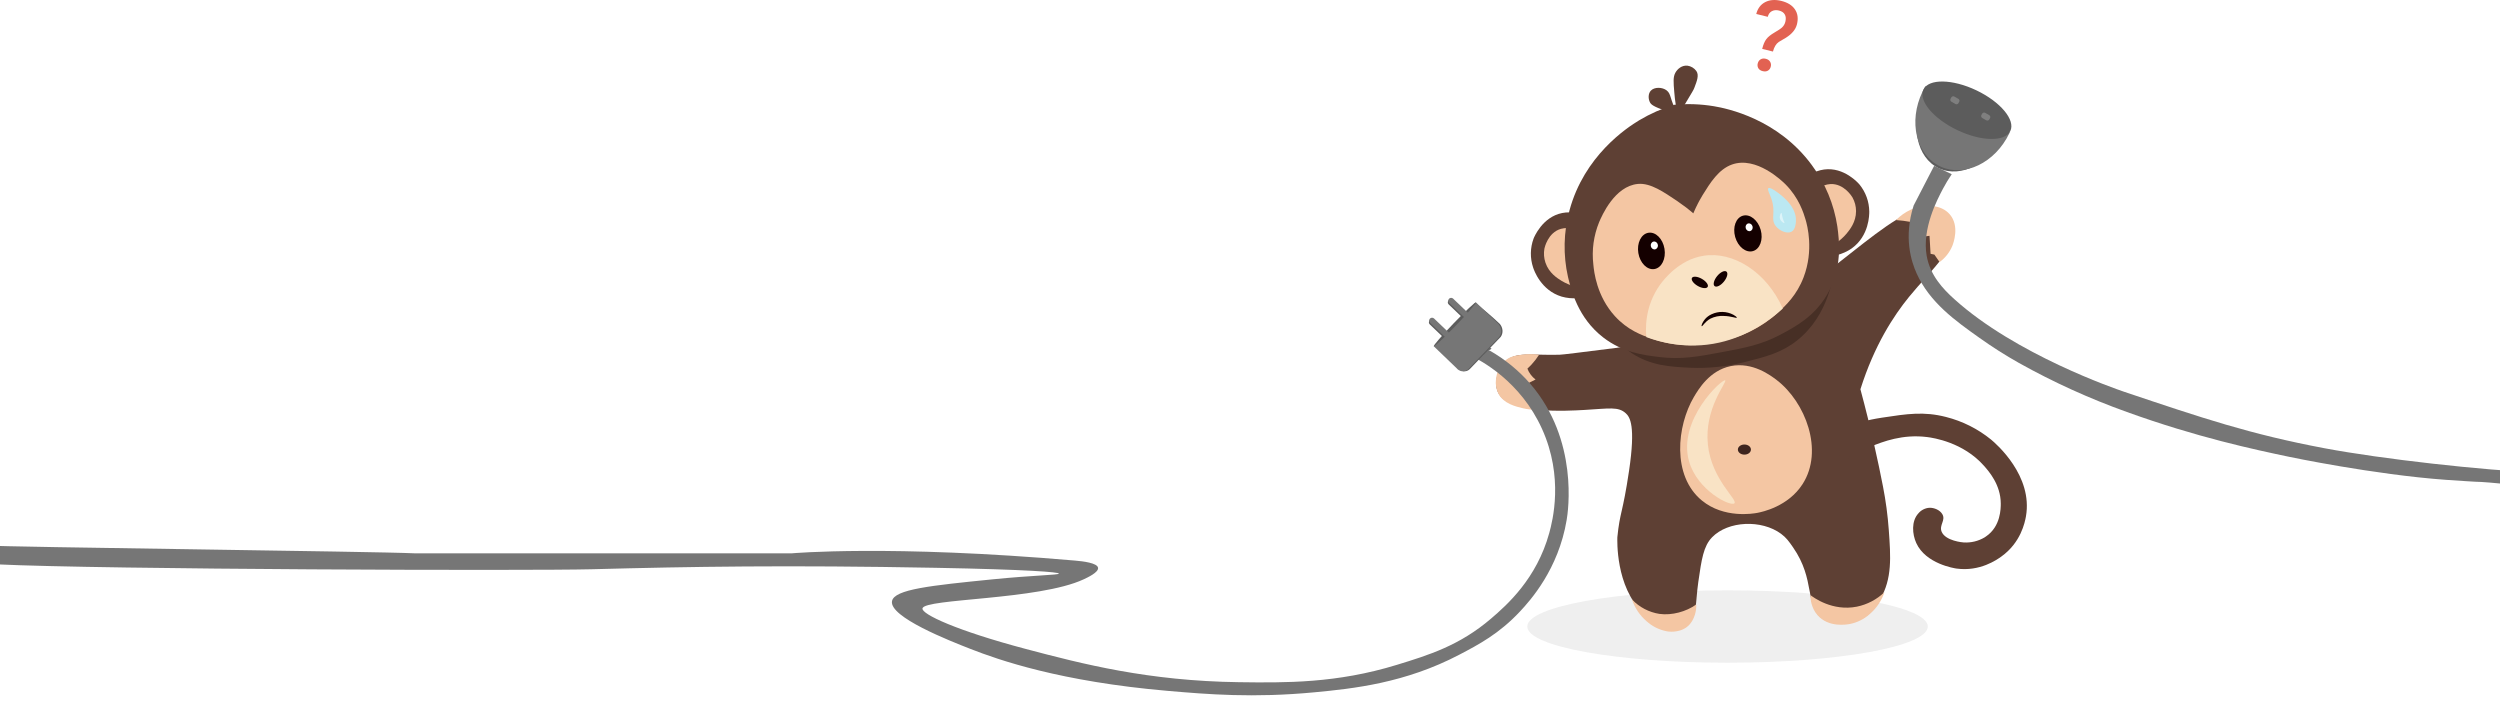 <svg width="1600" height="450" viewBox="0 0 1600 450" fill="none" xmlns="http://www.w3.org/2000/svg">
<g opacity="0.35" filter="url(#filter0_d)">
<path opacity="0.35" d="M1105.63 420.139C1176.41 420.139 1233.78 409.767 1233.78 396.973C1233.78 384.178 1176.41 373.806 1105.63 373.806C1034.85 373.806 977.474 384.178 977.474 396.973C977.474 409.767 1034.85 420.139 1105.63 420.139Z" fill="#7A7A7A"/>
</g>
<path d="M1127.8 31.289C1128.47 28.599 1129.33 26.538 1130.4 25.106C1131.46 23.674 1133.21 22.25 1135.64 20.835C1138.1 19.404 1139.69 18.35 1140.41 17.671C1141.53 16.638 1142.26 15.403 1142.62 13.967C1143.09 12.066 1142.97 10.503 1142.27 9.277C1141.59 8.035 1140.34 7.189 1138.52 6.738C1136.78 6.308 1135.25 6.455 1133.93 7.181C1132.64 7.891 1131.79 9.085 1131.37 10.764L1124 8.938C1124.93 5.369 1126.84 2.838 1129.74 1.346C1132.67 -0.141 1136.1 -0.396 1140.04 0.581C1144.11 1.587 1147.02 3.402 1148.77 6.026C1150.54 8.654 1150.97 11.819 1150.06 15.52C1149.24 18.816 1146.9 21.681 1143.04 24.115L1138.4 26.861C1136.68 28.048 1135.45 30.092 1134.69 32.994L1127.8 31.289ZM1124.95 40.595C1125.25 39.402 1125.86 38.534 1126.79 37.991C1127.72 37.428 1128.82 37.304 1130.1 37.62C1131.39 37.94 1132.32 38.578 1132.88 39.531C1133.44 40.465 1133.58 41.508 1133.29 42.66C1133.02 43.773 1132.42 44.613 1131.51 45.181C1130.6 45.749 1129.47 45.867 1128.14 45.537C1126.8 45.206 1125.86 44.577 1125.32 43.648C1124.8 42.725 1124.67 41.707 1124.95 40.595Z" fill="#DD4B39" fill-opacity="0.87"/>
<path d="M1080.28 398.932C1086.26 394.651 1084.93 386.385 1086.91 372.494C1089 357.946 1090.22 349.522 1095.74 343.851C1106 333.297 1127.42 332.416 1139.9 341.646C1143.22 344.101 1144.98 346.594 1147.53 350.273C1162.12 371.262 1154.82 387.339 1166.1 395.679C1173.24 400.943 1183.75 399.534 1190.25 396.606C1197.39 393.372 1200.95 387.525 1203.25 383.633C1211.09 370.372 1210.06 356.352 1208.82 339.153C1208.15 329.82 1206.91 320.536 1205.11 311.353C1202.12 295.98 1197.57 274.797 1190.67 249.128C1199.58 220.912 1211.95 202.082 1221.82 189.961C1235.56 173.087 1254.55 156.806 1250.28 143.388C1250.02 142.563 1248.42 137.392 1243.65 134.575C1237.31 130.804 1229.35 133.417 1226.01 134.575C1195.76 144.972 1148.62 203.148 1095.76 211.682C1075.07 215.009 1041.83 221.699 1033.94 222.7C1011.33 225.563 1000.02 226.991 998.033 227.037C979.535 227.472 969.951 224.896 963.292 231.513C958.538 236.239 955.761 245.162 958.881 251.343C965.837 265.141 1002.32 263.037 1014.07 262.361C1030.07 261.434 1035.74 260.081 1040.57 264.566C1043.22 267.031 1046.85 272.563 1042.61 301.179C1038.47 329.099 1036.74 327.382 1035.1 343.851C1035.1 345.232 1033.76 375.376 1051.59 392.334C1054.11 394.725 1060.24 400.544 1069.23 401.146C1071.85 401.304 1076.52 401.619 1080.28 398.932Z" fill="#5E4034"/>
<path d="M1181.95 293.663C1186.69 290.577 1191.73 287.973 1197 285.889C1205.18 282.645 1217.6 277.715 1233.44 279.726C1237.38 280.227 1256.43 283.053 1269.72 298.083C1272.85 301.623 1280.43 310.195 1280.49 322.223C1280.49 325.244 1280.55 336.892 1271.02 343.332C1270.8 343.48 1270.47 343.703 1270.09 343.962C1266.07 346.338 1261.43 347.455 1256.77 347.168C1256.17 347.168 1245.19 346.186 1242.69 340.395C1240.83 336.058 1245.47 332.981 1243.05 329.006C1241.52 326.448 1237.95 324.864 1234.78 324.975C1233.43 325.072 1232.11 325.439 1230.91 326.054C1229.7 326.668 1228.63 327.518 1227.77 328.552C1223.12 333.602 1223.87 341.942 1226.4 347.521C1232.46 360.901 1250.94 363.709 1252.21 363.885C1267.19 365.933 1278.06 358.186 1280.8 356.231C1293.38 347.261 1295.9 334.288 1296.59 330.581C1301.23 304.468 1277.51 283.998 1274.3 281.348C1265.85 274.474 1255.99 269.528 1245.42 266.855C1231.28 263.232 1220.64 264.844 1204.64 267.281C1183.67 270.469 1178.43 275.677 1176.32 278.262C1174.03 281.104 1172.46 284.454 1171.74 288.029L1181.95 293.663Z" fill="#5E4034"/>
<path opacity="0.63" d="M1167.48 129.321C1143.08 87.547 1049.21 85.527 1023.53 124.781C1013.59 139.987 1014.05 161.143 1014.15 165.201C1014.43 179.898 1018.65 194.252 1026.37 206.771C1029.8 212.136 1034.87 219.865 1044.44 226.092C1056.69 234.07 1068.8 234.701 1081.59 235.358C1093.47 235.863 1105.36 234.614 1116.87 231.652C1130.18 228.297 1140.33 225.74 1150.31 217.752C1170.62 201.48 1173.41 176.117 1174.06 170.242C1174.66 164.886 1176.82 145.315 1167.48 129.321Z" fill="#3A251D"/>
<path d="M1009.09 136.456C1006.03 135.775 1002.87 135.731 999.798 136.326C987.048 138.865 981.792 151.913 981.476 152.728C979.285 158.657 979.18 165.154 981.179 171.15C981.745 172.92 986.147 185.81 999.455 189.831C1006.09 191.72 1013.19 191.137 1019.43 188.191L1009.09 136.456Z" fill="#5E4034"/>
<path d="M1007.43 146.723C1004.7 145.794 1001.75 145.703 998.962 146.464C990.651 148.873 988.552 158.511 988.431 159.067C987.876 162.098 988.107 165.221 989.1 168.138C991.329 174.746 996.715 178.082 999.464 179.777C1005 183.113 1011.44 184.669 1017.9 184.235L1007.43 146.723Z" fill="#F4C6A3"/>
<path d="M1158.67 111.603C1161.34 109.974 1164.31 108.911 1167.41 108.481C1180.3 106.757 1189.5 117.414 1190.07 118.081C1194.07 122.981 1196.27 129.092 1196.33 135.409C1196.33 137.263 1196.39 150.884 1185.1 158.983C1179.44 162.904 1172.55 164.643 1165.7 163.876L1158.67 111.603Z" fill="#5E4034"/>
<path d="M1163.59 120.777C1165.87 119.015 1168.63 117.976 1171.51 117.793C1180.15 117.386 1185.27 125.809 1185.56 126.319C1187.07 129.009 1187.86 132.039 1187.87 135.122C1187.87 142.09 1183.89 146.992 1181.84 149.485C1177.69 154.439 1172.1 157.997 1165.85 159.678L1163.59 120.777Z" fill="#F4C6A3"/>
<path d="M1159.59 105.691C1137.83 76.038 1105.31 69.403 1096.95 67.995C1088.55 66.594 1080.02 66.282 1071.55 67.068C1063.7 69.426 1056.18 72.744 1049.15 76.946C1041.14 81.755 1013.86 99.742 1004.45 134.714C1000.66 148.609 1000.34 163.22 1003.52 177.266C1005.58 185.717 1009.89 203.435 1026.01 215.926C1038.51 225.628 1051.9 227.268 1061.95 228.501C1075.88 230.215 1086.28 228.297 1101.53 225.461C1116.78 222.626 1127.47 220.643 1140.06 213.878C1149.04 209.06 1160.87 202.712 1169 189.173C1179.48 171.706 1177.06 153.636 1175.91 145.018C1173.78 130.775 1168.17 117.271 1159.59 105.691Z" fill="#5E4034"/>
<path d="M1074.5 73.601C1072.64 73.082 1069.98 72.285 1066.78 71.192C1058 68.199 1056.7 66.864 1056 65.548C1054.8 63.297 1054.76 59.988 1056.49 58.07C1058.79 55.541 1063.92 55.698 1066.71 57.894C1069.73 60.248 1068.67 63.825 1073.09 71.386C1073.67 72.35 1074.22 73.119 1074.5 73.601Z" fill="#5E4034"/>
<path d="M1074.59 71.831C1075.31 71.998 1075.83 70.904 1078.31 66.762C1083.37 58.163 1083.6 58.2 1084.42 56.087C1086.08 51.751 1087.48 48.109 1085.68 45.486C1085.01 44.539 1084.14 43.742 1083.15 43.144C1082.15 42.546 1081.04 42.16 1079.89 42.011H1079.64C1076.43 41.826 1073.65 43.948 1072.21 46.589C1070.76 49.23 1070.97 52.557 1071.54 58.96C1071.96 63.816 1072.64 71.386 1074.59 71.831Z" fill="#5E4034"/>
<path d="M1155.56 140.534C1154.33 136.373 1151.3 126.55 1142.69 117.942C1140.71 115.959 1124.05 99.742 1108.46 105.293C1099.92 108.342 1094.61 116.876 1089.6 124.975C1088.1 127.412 1086.65 130.266 1086.65 130.266C1085.58 132.333 1084.93 133.797 1084.65 134.427C1084.28 135.28 1083.97 136.012 1083.72 136.558C1083.31 136.197 1082.79 135.724 1082.12 135.187C1080.81 134.084 1079.78 133.334 1079.24 132.87C1076.77 131.017 1074.04 129.08 1073.29 128.58C1064.93 123.02 1056.44 116.978 1048.32 117.71C1033.27 119.072 1025.1 138.319 1023.45 142.155C1019.94 150.74 1018.66 160.07 1019.74 169.279C1020.18 174.032 1021.86 189.489 1033.52 202.323C1041.6 211.21 1050.49 214.453 1057.46 216.899C1071.15 221.579 1085.9 222.197 1099.94 218.679C1114.06 216.193 1127.2 209.768 1137.82 200.146C1143.02 195.383 1149.95 188.868 1154.31 177.452C1160.93 160.077 1156.66 144.231 1155.56 140.534Z" fill="#F4C6A3"/>
<path opacity="0.96" d="M1090.19 163.7C1074.9 166.137 1065.12 178.526 1062.64 181.946C1052.09 196.383 1053.26 211.905 1053.67 215.76C1061.38 218.614 1079.23 224.035 1100.39 219.272C1119.04 215.074 1132.14 204.797 1136.88 200.998C1138.62 199.599 1140.03 198.375 1141 197.495C1130.68 174.088 1109.24 160.623 1090.19 163.7Z" fill="#F9E4C7"/>
<path d="M1058.84 172.191C1063.46 171.424 1066.33 165.605 1065.27 159.193C1064.2 152.782 1059.58 148.206 1054.97 148.973C1050.35 149.741 1047.47 155.56 1048.54 161.971C1049.61 168.383 1054.22 172.958 1058.84 172.191Z" fill="#140000"/>
<path d="M1059.19 159.594C1060.44 159.387 1061.27 158.097 1061.03 156.714C1060.8 155.331 1059.6 154.378 1058.35 154.585C1057.1 154.793 1056.28 156.082 1056.51 157.466C1056.74 158.849 1057.94 159.802 1059.19 159.594Z" fill="white"/>
<path d="M1126.84 147.094C1128.6 153.349 1126.37 159.446 1121.87 160.707C1117.37 161.967 1112.28 157.927 1110.51 151.653C1108.75 145.38 1110.98 139.301 1115.48 138.041C1119.98 136.78 1125.07 140.839 1126.84 147.094Z" fill="#140000"/>
<path d="M1120.13 147.884C1121.33 147.549 1122 146.191 1121.62 144.85C1121.24 143.51 1119.97 142.695 1118.76 143.03C1117.56 143.365 1116.9 144.724 1117.27 146.064C1117.65 147.405 1118.93 148.22 1120.13 147.884Z" fill="white"/>
<path d="M1092.9 183.613C1092.17 184.864 1089.33 184.596 1086.56 183.011C1083.79 181.427 1082.14 179.119 1082.85 177.868C1083.55 176.617 1086.42 176.886 1089.19 178.471C1091.96 180.055 1093.64 182.353 1092.9 183.613Z" fill="#140000"/>
<path d="M1097.35 183.114C1096.15 182.187 1096.86 179.286 1098.95 176.72C1101.04 174.153 1103.71 172.855 1104.92 173.819C1106.13 174.783 1105.41 177.646 1103.32 180.213C1101.23 182.78 1098.56 184.087 1097.35 183.114Z" fill="#140000"/>
<path d="M1091.16 204.297C1092.33 202.929 1093.79 201.84 1095.43 201.109C1097.62 200.085 1100.02 199.582 1102.44 199.64C1104.85 199.698 1107.22 200.315 1109.36 201.442C1110.38 202.008 1111.71 202.962 1111.55 203.296C1111.32 203.852 1107.97 202.276 1103.19 202.212C1100.25 202.024 1097.32 202.616 1094.68 203.926C1091.03 205.918 1089.58 209.05 1089.11 208.772C1088.63 208.494 1089.61 206.196 1091.16 204.297Z" fill="#140000"/>
<path d="M1153.63 309.862C1144.41 324.178 1127.91 327.626 1124.72 328.228C1122.03 328.738 1103.36 331.935 1089.24 320.361C1069.81 304.45 1073.25 272.434 1084.08 254.086C1087.04 249.091 1094.12 237.101 1107.63 234.321C1121.62 231.448 1133.27 240.335 1137.02 243.179C1155.48 257.265 1167.45 288.419 1153.63 309.862Z" fill="#F4C6A3"/>
<path opacity="0.96" d="M1104.11 243.448C1102.11 242.336 1073.46 268.922 1080.99 295.257C1086.32 314.004 1107.6 324.382 1110.01 322.13C1112.43 319.879 1095.42 307.035 1093.05 284.582C1090.57 261.184 1105.65 244.31 1104.11 243.448Z" fill="#F9E4C7"/>
<path opacity="0.81" d="M1116.42 290.967C1118.73 290.967 1120.6 289.515 1120.6 287.724C1120.6 285.932 1118.73 284.48 1116.42 284.48C1114.11 284.48 1112.24 285.932 1112.24 287.724C1112.24 289.515 1114.11 290.967 1116.42 290.967Z" fill="#140000"/>
<path d="M985.014 227.028C981.318 226.498 977.565 226.498 973.87 227.028C969.969 227.593 967.369 227.954 964.583 229.808C958.315 233.996 957.507 241.706 957.414 242.781C956.999 245.96 957.555 249.19 959.011 252.047C962.484 258.441 970.155 260.22 974.798 261.314C977.236 261.881 979.726 262.192 982.228 262.241L980.993 256.801L982.738 255.068L975.783 246.367L982.757 242.901C980.41 241.104 978.604 238.696 977.538 235.942C978.392 235.154 979.275 234.293 980.157 233.338C981.962 231.384 983.588 229.272 985.014 227.028Z" fill="#F4C6A3"/>
<path d="M1213.46 140.849C1216.16 138.068 1219.35 135.815 1222.87 134.205C1225.33 133.009 1227.96 132.217 1230.67 131.86C1232.38 131.665 1242.09 130.553 1247.82 137.142C1254.33 144.657 1250.14 155.749 1249.49 157.371C1247.78 161.511 1244.96 165.095 1241.32 167.722L1238.01 162.949L1235.56 162.43L1234.89 150.921L1227.4 151.848C1227.66 150.43 1227.73 148.985 1227.62 147.548C1227.49 145.94 1227.15 144.354 1226.61 142.832C1225.43 142.554 1224.19 142.294 1222.9 142.053C1219.78 141.468 1216.63 141.066 1213.46 140.849Z" fill="#F4C6A3"/>
<path d="M1206.03 378.999C1204.25 384.384 1201.04 389.187 1196.75 392.899C1193.1 396.221 1188.6 398.467 1183.75 399.386C1181.82 399.719 1170.36 401.739 1163.32 393.826C1159.04 389.026 1158.67 383.151 1158.67 380.853C1160.64 382.372 1172.71 391.37 1188.39 388.266C1195.03 386.901 1201.15 383.689 1206.03 378.999Z" fill="#F4C6A3"/>
<path d="M1044.45 383.633C1046.23 389.017 1049.44 393.82 1053.73 397.532C1057.38 400.854 1061.88 403.1 1066.74 404.019C1067.11 404.084 1067.4 404.139 1067.84 404.195C1068.77 404.316 1076.78 405.122 1081.59 399.386C1085.72 394.447 1085.75 387.76 1085.58 386.879C1079.13 391.51 1069.96 393.96 1062.09 392.899C1055.34 391.859 1049.13 388.598 1044.45 383.633Z" fill="#F4C6A3"/>
<path d="M1133.6 126.949C1136.82 136.215 1132.92 139.922 1136.39 144.555C1138.84 147.808 1143.75 149.856 1146.6 148.262C1149.04 146.89 1149.29 143.156 1149.39 141.775C1150.05 131.628 1139.17 124.243 1136.39 122.315C1135.14 121.472 1132.58 119.749 1131.74 120.462C1130.91 121.176 1132.48 123.733 1133.6 126.949Z" fill="#BBE8F2"/>
<path opacity="0.5" d="M1140.1 136.215C1139.67 136.215 1138.68 138.115 1139.17 139.922C1139.66 141.729 1141.62 142.961 1141.96 142.702C1142.29 142.442 1141.61 141.831 1141.03 139.922C1140.29 137.457 1140.44 136.252 1140.1 136.215Z" fill="white"/>
<g filter="url(#filter1_d)">
<path d="M-9 347.119C4.196 348.156 240.442 350.921 265.358 352.126C353.947 352.126 418.362 352.126 506.81 352.126C506.81 352.126 569.56 346.483 687.899 356.759C693.164 357.213 702.274 358.279 702.757 361.393C703.212 364.284 696.034 367.611 693.471 368.806C664.859 382.103 591.82 380.973 590.389 387.339C589.544 391.046 612.519 401.674 656.324 413.285C692.96 422.997 734.814 433.802 792.837 434.599C822.684 435.006 855.401 435.368 894.061 423.479C914.491 417.205 934.17 411.145 954.368 393.826C964.398 385.226 983.454 368.426 991.514 339.153C993.669 331.332 1000.89 303.365 986.871 272.434C973.034 241.854 947.626 228.631 940.438 225.174L953.439 222.394C963.256 227.975 972.049 235.182 979.442 243.707C1010.47 279.662 1003.59 325.457 1002.66 330.813C997.365 362.421 979.34 382.317 972.941 389.192C959.513 403.62 946.177 410.607 933.993 416.992C899.243 435.201 866.09 438.731 841.127 441.085C802.124 444.792 772.713 442.355 747.333 440.158C678.705 434.219 639.293 420.439 621.035 413.285C607.765 408.087 568.965 392.899 570.888 382.706C572.327 375.116 596.036 372.726 634.965 368.806C660.967 366.183 677.683 366.026 677.683 365.099C677.683 364.173 658.349 362.514 598.747 361.393C503.198 359.595 443.067 360.605 378.655 362.319C339.651 363.357 67.15 362.501 -2.499 359.165L-9 347.119Z" fill="#767676"/>
</g>
<path d="M946.122 228.139L953.44 222.394L954.619 223.089L947.292 228.825L946.122 228.139Z" fill="#707070"/>
<path d="M933.148 224.943L915.058 207.623C914.702 207.283 914.496 206.815 914.486 206.324C914.475 205.832 914.661 205.356 915.002 205.001C915.343 204.646 915.812 204.44 916.305 204.43C916.798 204.42 917.274 204.605 917.63 204.945L935.721 222.265C935.897 222.433 936.038 222.635 936.136 222.858C936.234 223.081 936.288 223.321 936.293 223.564C936.298 223.808 936.255 224.05 936.166 224.277C936.078 224.504 935.945 224.711 935.776 224.887C935.607 225.063 935.405 225.204 935.182 225.302C934.958 225.4 934.718 225.453 934.474 225.458C934.23 225.463 933.987 225.42 933.76 225.332C933.532 225.243 933.324 225.111 933.148 224.943Z" fill="#5C5C5C"/>
<path d="M948.032 209.68L929.734 192.157C928.993 191.449 927.818 191.473 927.107 192.211C926.397 192.95 926.421 194.123 927.162 194.832L945.46 212.354C946.201 213.063 947.376 213.039 948.087 212.3C948.797 211.562 948.773 210.389 948.032 209.68Z" fill="#5C5C5C"/>
<path d="M944.153 193.668C937.652 204.788 927.53 212.247 918.522 221.607L932.99 235.507C933.864 236.626 935.127 237.377 936.529 237.61C937.253 237.713 937.991 237.651 938.688 237.428C939.384 237.205 940.021 236.827 940.55 236.322L960.479 215.593C961.3 214.404 961.696 212.974 961.602 211.534C961.501 210.034 960.94 208.601 959.996 207.429C955.176 202.768 949.725 198.301 944.153 193.668Z" fill="#5C5C5C"/>
<path d="M944.608 193.529L917.603 221.607L932.071 235.507C932.945 236.626 934.208 237.377 935.61 237.61C936.334 237.713 937.072 237.651 937.769 237.428C938.465 237.205 939.102 236.827 939.631 236.322L959.56 215.593C960.381 214.404 960.777 212.974 960.683 211.534C960.582 210.034 960.021 208.601 959.077 207.429L944.608 193.529Z" fill="#767676"/>
<path d="M931.827 208.268C939.285 200.514 945.006 193.917 944.606 193.535C944.207 193.152 937.837 199.128 930.38 206.882C922.922 214.637 917.201 221.233 917.6 221.616C918 221.999 924.37 216.023 931.827 208.268Z" fill="#5C5C5C"/>
<path d="M948.318 208.655L930.019 191.132C929.279 190.424 928.103 190.448 927.393 191.186C926.683 191.925 926.707 193.098 927.447 193.807L945.746 211.329C946.486 212.038 947.662 212.014 948.372 211.275C949.083 210.537 949.058 209.363 948.318 208.655Z" fill="#767676"/>
<path d="M936.106 221.366L917.807 203.843C917.067 203.135 915.891 203.159 915.181 203.897C914.47 204.636 914.495 205.809 915.235 206.518L933.534 224.04C934.274 224.749 935.45 224.725 936.16 223.986C936.87 223.248 936.846 222.075 936.106 221.366Z" fill="#767676"/>
<g filter="url(#filter2_d)">
<path d="M1237.85 104.143L1249.11 109.481C1247.06 112.49 1245.18 115.612 1243.48 118.831C1239.83 125.744 1230.06 144.23 1233.05 161.596C1235.23 174.245 1243.59 182.974 1250.7 189.396C1290.01 224.914 1353.95 246.848 1359.35 248.702C1409.56 265.595 1440.14 275.899 1487.51 284.841C1524.29 291.798 1588.59 298.944 1626 300.57V309.92C1621.94 309.734 1591.98 306.312 1584.26 306.312C1584.26 306.312 1574.11 305.728 1565.18 305.08C1519.19 301.725 1465.22 290.401 1465.22 290.401C1442.46 285.629 1405.91 277.817 1361.21 261.675C1337.33 253.135 1314.2 242.628 1292.07 230.261C1283.41 225.386 1275.02 220.053 1266.93 214.286C1251.44 203.296 1234.96 191.564 1226.6 172.901C1223.35 165.636 1218.13 150.161 1224.74 129.506L1237.85 104.143Z" fill="#767676"/>
</g>
<path d="M1283.1 85.24L1283.43 84.545C1274.55 84.589 1265.78 82.588 1257.8 78.698C1246.36 73.314 1237.67 65.279 1233.31 57.069C1232.6 58.305 1231.94 59.568 1231.32 60.859C1222.29 79.976 1226.55 100.937 1240.85 107.665C1255.15 114.392 1274.06 104.357 1283.1 85.24Z" fill="#5C5C5C"/>
<path d="M1285.96 85.341L1286.28 84.647C1277.97 84.572 1268.38 82.321 1258.91 77.808C1246.63 71.951 1237.18 63.519 1232.35 55.058C1231.64 56.294 1230.96 57.545 1230.34 58.811C1221.24 77.808 1226.32 99.149 1241.67 106.469C1257.02 113.79 1276.82 104.338 1285.96 85.341Z" fill="#767676"/>
<path d="M1286.62 83.817C1289.99 76.784 1280.27 65.146 1264.91 57.822C1249.55 50.499 1234.37 50.264 1231 57.296C1227.63 64.329 1237.36 75.967 1252.72 83.29C1268.07 90.614 1283.26 90.849 1286.62 83.817Z" fill="#5C5C5C"/>
<path d="M1253.37 63.281L1250.77 61.793C1250.1 61.41 1249.25 61.64 1248.87 62.308L1248.37 63.17C1247.98 63.838 1248.21 64.691 1248.88 65.075L1251.48 66.562C1252.15 66.946 1253 66.715 1253.39 66.048L1253.88 65.185C1254.27 64.517 1254.04 63.664 1253.37 63.281Z" fill="#7F7F7F"/>
<path d="M1273.11 73.708L1270.52 72.221C1269.85 71.837 1268.99 72.067 1268.61 72.735L1268.11 73.598C1267.73 74.266 1267.96 75.118 1268.63 75.502L1271.22 76.989C1271.89 77.373 1272.75 77.143 1273.13 76.475L1273.63 75.612C1274.01 74.945 1273.78 74.092 1273.11 73.708Z" fill="#7F7F7F"/>
<defs>
<filter id="filter0_d" x="969.474" y="369.806" width="272.306" height="62.333" filterUnits="userSpaceOnUse" color-interpolation-filters="sRGB">
<feFlood flood-opacity="0" result="BackgroundImageFix"/>
<feColorMatrix in="SourceAlpha" type="matrix" values="0 0 0 0 0 0 0 0 0 0 0 0 0 0 0 0 0 0 127 0"/>
<feOffset dy="4"/>
<feGaussianBlur stdDeviation="4"/>
<feColorMatrix type="matrix" values="0 0 0 0 0 0 0 0 0 0 0 0 0 0 0 0 0 0 0.25 0"/>
<feBlend mode="normal" in2="BackgroundImageFix" result="effect1_dropShadow"/>
<feBlend mode="normal" in="SourceGraphic" in2="effect1_dropShadow" result="shape"/>
</filter>
<filter id="filter1_d" x="-13" y="220.394" width="1020.95" height="228.606" filterUnits="userSpaceOnUse" color-interpolation-filters="sRGB">
<feFlood flood-opacity="0" result="BackgroundImageFix"/>
<feColorMatrix in="SourceAlpha" type="matrix" values="0 0 0 0 0 0 0 0 0 0 0 0 0 0 0 0 0 0 127 0"/>
<feOffset dy="2"/>
<feGaussianBlur stdDeviation="2"/>
<feColorMatrix type="matrix" values="0 0 0 0 0 0 0 0 0 0 0 0 0 0 0 0 0 0 0.25 0"/>
<feBlend mode="normal" in2="BackgroundImageFix" result="effect1_dropShadow"/>
<feBlend mode="normal" in="SourceGraphic" in2="effect1_dropShadow" result="shape"/>
</filter>
<filter id="filter2_d" x="1217.56" y="102.143" width="412.445" height="213.777" filterUnits="userSpaceOnUse" color-interpolation-filters="sRGB">
<feFlood flood-opacity="0" result="BackgroundImageFix"/>
<feColorMatrix in="SourceAlpha" type="matrix" values="0 0 0 0 0 0 0 0 0 0 0 0 0 0 0 0 0 0 127 0"/>
<feOffset dy="2"/>
<feGaussianBlur stdDeviation="2"/>
<feColorMatrix type="matrix" values="0 0 0 0 0 0 0 0 0 0 0 0 0 0 0 0 0 0 0.25 0"/>
<feBlend mode="normal" in2="BackgroundImageFix" result="effect1_dropShadow"/>
<feBlend mode="normal" in="SourceGraphic" in2="effect1_dropShadow" result="shape"/>
</filter>
</defs>
</svg>
